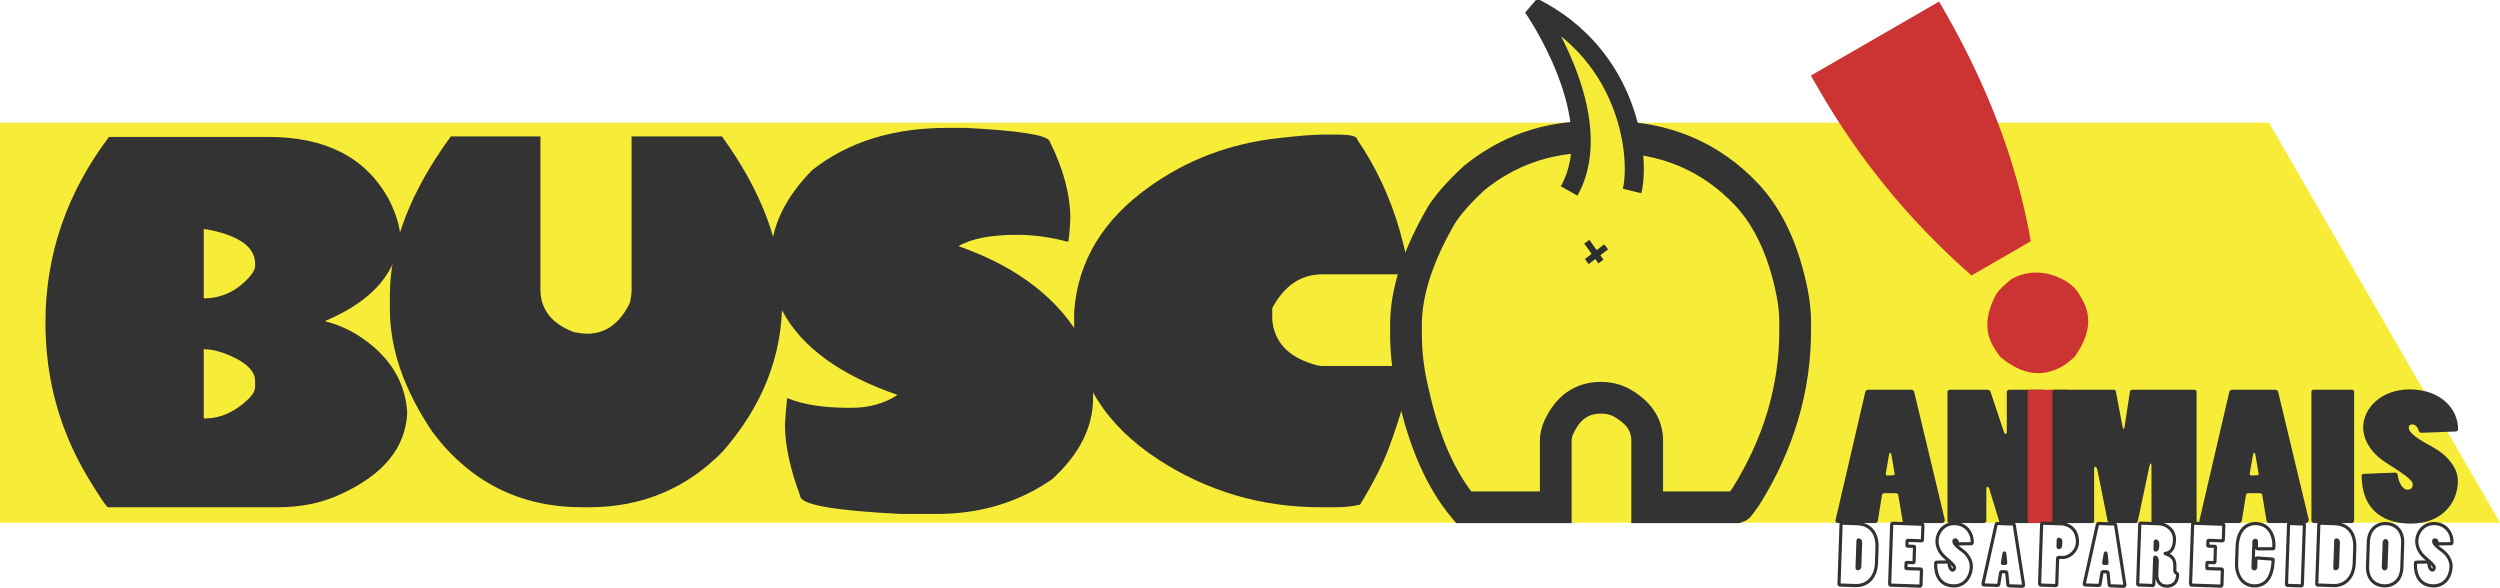 <?xml version="1.0" encoding="utf-8"?>
<!-- Generator: Adobe Illustrator 16.0.3, SVG Export Plug-In . SVG Version: 6.00 Build 0)  -->
<!DOCTYPE svg PUBLIC "-//W3C//DTD SVG 1.1//EN" "http://www.w3.org/Graphics/SVG/1.1/DTD/svg11.dtd">
<svg version="1.1" id="Layer_1" xmlns="http://www.w3.org/2000/svg" xmlns:xlink="http://www.w3.org/1999/xlink" x="0px" y="0px"
	 width="787.498px" height="185.175px" viewBox="0 0 787.498 185.175" enable-background="new 0 0 787.498 185.175"
	 xml:space="preserve">
<polygon fill="#F7ED38" points="787.498,164.654 0,164.654 0,38.641 714.719,38.641 "/>
<path fill="#333333" d="M602.067,122.771c0.489,0,0.84,0.336,0.91,0.729l9.591,40.039c0.141,0.617-0.21,1.232-0.98,1.232h-11.341
	c-0.42,0-0.84-0.223-0.91-0.559l-1.399-8.4c-0.07-0.281-0.351-0.449-0.701-0.449h-3.779c-0.281,0-0.561,0.225-0.631,0.561
	l-1.33,8.232c-0.07,0.393-0.561,0.615-0.91,0.615h-11.551c-0.631,0-0.98-0.391-0.84-0.951l9.381-40.377
	c0.07-0.279,0.42-0.672,0.84-0.672H602.067z M595.906,143.884c-0.14-0.785-0.279-1.289-0.49-1.289c-0.209,0-0.35,0.393-0.489,1.289
	l-0.91,5.318c-0.07,0.281,0.069,0.561,0.42,0.561c2.24,0,2.45,0,2.38-0.504L595.906,143.884z"/>
<path fill="#333333" d="M613.447,123.5c0-0.393,0.35-0.729,0.77-0.729h11.831c0.49,0,0.841,0.225,0.979,0.672l4.201,12.602
	c0.141,0.447,0.35,0.672,0.49,0.672c0.209,0,0.42-0.225,0.42-0.729V123.5c0-0.393,0.35-0.729,0.84-0.729h10.501
	c0.56,0,0.91,0.393,0.91,0.785v40.488c0,0.391-0.28,0.727-0.771,0.727h-13.091c-0.28,0-0.7-0.223-0.771-0.559l-3.08-10.08
	c-0.14-0.561-0.42-0.785-0.63-0.785s-0.351,0.225-0.351,0.785v9.912c0,0.391-0.42,0.727-0.91,0.727h-10.641
	c-0.42,0-0.699-0.336-0.699-0.783V123.5z"/>
<path fill="#CC3333" d="M639.626,164.771c-0.489,0-0.909-0.391-0.909-0.84v-40.6c0-0.279,0.279-0.561,0.629-0.561h11.972
	c0.49,0,0.841,0.225,0.841,0.561v40.713c0,0.336-0.351,0.727-0.841,0.727H639.626z"/>
<path fill="#333333" d="M647.047,164.771c-0.281,0-0.561-0.279-0.561-0.504v-40.936c0-0.279,0.21-0.561,0.561-0.561h18.762
	c0.35,0,0.629,0.225,0.699,0.561l2.101,11.145c0.069,0.391,0.21,0.559,0.351,0.559c0.14,0,0.279-0.223,0.279-0.615l1.68-11.031
	c0.07-0.336,0.351-0.617,0.771-0.617h19.461c0.49,0,0.771,0.225,0.771,0.617v40.824c0,0.336-0.351,0.559-0.771,0.559h-12.671
	c-0.42,0-0.771-0.223-0.771-0.615v-17.527c0-0.449-0.07-0.617-0.209-0.617c-0.141,0-0.281,0.225-0.49,1.121l-3.641,17.191
	c-0.07,0.336-0.42,0.447-0.771,0.447h-7.911c-0.35,0-0.629-0.223-0.77-0.615l-3.221-16.016c-0.209-0.953-0.49-1.121-0.699-1.121
	c-0.211,0-0.351,0.281-0.351,0.729v16.408c0,0.393-0.21,0.615-0.7,0.615H647.047z"/>
<path fill="#333333" d="M716.719,122.771c0.49,0,0.84,0.336,0.91,0.729l9.591,40.039c0.14,0.617-0.21,1.232-0.979,1.232h-11.342
	c-0.42,0-0.84-0.223-0.91-0.559l-1.4-8.4c-0.07-0.281-0.35-0.449-0.699-0.449h-3.781c-0.279,0-0.56,0.225-0.63,0.561l-1.33,8.232
	c-0.069,0.393-0.56,0.615-0.91,0.615h-11.552c-0.629,0-0.979-0.391-0.84-0.951l9.381-40.377c0.07-0.279,0.42-0.672,0.841-0.672
	H716.719z M710.559,143.884c-0.141-0.785-0.281-1.289-0.49-1.289c-0.211,0-0.351,0.393-0.49,1.289l-0.91,5.318
	c-0.07,0.281,0.07,0.561,0.42,0.561c2.24,0,2.45,0,2.381-0.504L710.559,143.884z"/>
<path fill="#333333" d="M729.008,164.771c-0.49,0-0.91-0.391-0.91-0.84v-40.6c0-0.279,0.28-0.561,0.631-0.561h11.971
	c0.49,0,0.84,0.225,0.84,0.561v40.713c0,0.336-0.35,0.727-0.84,0.727H729.008z"/>
<path fill="#333333" d="M762.75,136.324c-0.42,0-0.701-0.168-0.84-0.615c-0.421-1.346-1.121-2.018-2.102-2.018
	c-0.699,0-1.049,0.449-1.049,1.008c0,1.793,3.289,3.809,7.49,6.105c4.551,2.463,7.98,6.496,7.98,10.639
	c0,7.504-5.6,13.496-14.771,13.496c-10.641,0-15.541-6.16-15.541-15.119c0-0.281,0.279-0.561,0.84-0.561l9.66-0.393
	c0.49,0,0.771,0.225,0.841,0.729c0.28,2.24,1.47,4.648,3.15,4.648c0.979,0,1.61-0.504,1.61-1.793c0-1.344-3.92-3.807-8.611-6.832
	c-4.69-3.023-7-7.223-7-11.031c0-5.711,5.32-11.928,14.701-11.928s15.191,5.881,15.191,12.543c0,0.393-0.279,0.729-0.84,0.729
	L762.75,136.324z"/>
<path fill="#333333" d="M34.324,43.132h50.272c17.842,0,30.369,6.373,37.582,19.117c2.061,3.851,3.335,7.512,3.824,10.982
	c-0.488,12.093-8.244,21.341-23.265,27.739c-0.163,0-0.244,0.081-0.244,0.244c5.532,1.411,10.602,4.095,15.212,8.053
	c6.561,5.694,10.087,12.608,10.575,20.743c-0.488,11.063-7.62,19.687-21.394,25.868c-5.694,2.603-12.202,3.905-19.523,3.905H34.08
	c-0.488,0-2.631-3.145-6.426-9.437c-8.896-14.857-13.341-31.074-13.341-48.645C14.313,80.336,20.983,60.813,34.324,43.132z
	 M64.178,72.173v21.801c5.64,0,10.466-2.278,14.479-6.833c1.139-1.355,1.708-2.467,1.708-3.335v-0.732
	c0-5.043-4.637-8.568-13.91-10.575C65.425,72.283,64.666,72.173,64.178,72.173z M64.178,110V131.8h0.407
	c4.881,0,9.463-2.061,13.748-6.183c1.355-1.354,2.034-2.656,2.034-3.904v-1.627c0-3.417-3.227-6.345-9.68-8.785
	C68.354,110.435,66.184,110,64.178,110z"/>
<path fill="#333333" d="M170.233,42.97v48.157c0,6.345,3.525,10.847,10.575,13.503c1.627,0.326,3.01,0.488,4.148,0.488
	c5.857,0,10.358-3.28,13.504-9.843c0.325-1.627,0.488-2.929,0.488-3.905V42.97h28.472c12.635,17.462,18.954,34.464,18.954,51.004
	v1.058c0,17.137-6.21,32.838-18.628,47.1c-11.497,11.769-25.57,17.652-42.219,17.652h-2.115c-19.522,0-35.223-7.862-47.1-23.591
	c-9.002-13.285-13.503-26.22-13.503-38.802v-4.393c0-15.834,6.398-32.511,19.198-50.028H170.233z"/>
<path fill="#333333" d="M298.348,40.286h6.02c16.486,0.868,25.218,2.224,26.193,4.067c4.393,8.786,6.589,16.948,6.589,24.485
	c-0.217,4.881-0.488,7.321-0.813,7.321c-5.478-1.464-10.791-2.196-15.943-2.196c-8.244,0-14.398,1.193-18.466,3.579
	c18.872,6.617,32.022,16.867,39.453,30.749c1.952,5.153,2.928,9.14,2.928,11.958v5.206c0,9.111-4.283,17.6-12.852,25.462
	c-10.521,7.321-22.669,10.981-36.443,10.981h-11.063c-21.26-1.03-31.888-2.929-31.888-5.694c-3.2-8.567-4.799-16.025-4.799-22.37
	c0-0.866,0.217-3.661,0.65-8.379h0.244c4.827,2.008,11.308,3.01,19.441,3.01h0.57c5.531,0,10.385-1.354,14.561-4.067
	c-18.113-6.235-30.207-15.049-36.28-26.438c-2.44-4.446-3.66-8.894-3.66-13.341v-3.254c0-9.707,4.365-18.98,13.096-27.82
	C267.11,44.707,281.265,40.286,298.348,40.286z"/>
<path fill="#333333" d="M416.782,42.4h4.474c4.177,0,6.264,0.516,6.264,1.545c5.966,8.732,10.44,18.331,13.423,28.797
	c1.952,6.996,2.928,11.551,2.928,13.667h-27.332c-6.725,0-11.986,3.552-15.781,10.656v3.661c0.597,6.888,4.88,11.551,12.853,13.991
	c1.192,0.38,2.169,0.57,2.929,0.57h27.576c0,5.26-2.224,13.909-6.671,25.948c-1.843,4.937-4.853,10.848-9.029,17.733
	c-2.331,0.544-4.908,0.814-7.728,0.814h-4.719c-18.709,0-35.792-5.044-51.248-15.131c-16.433-10.791-25.217-24.674-26.356-41.649
	v-4.881c1.14-15.781,9.03-28.878,23.672-39.291c11.931-8.513,25.408-13.611,40.43-15.293C409.026,42.78,413.8,42.4,416.782,42.4z"/>
<path fill="#F7ED38" stroke="#333333" stroke-width="10" d="M501.212,43.132h5.695c17.517,0,32.022,6.129,43.521,18.385
	c6.779,7.375,11.47,17.571,14.072,30.586c0.651,3.201,0.977,6.318,0.977,9.355v2.603c0,18.331-5.179,35.792-15.537,52.388
	c-1.519,2.17-2.387,3.281-2.604,3.335h-28.472v-20.988c0-5.096-2.847-9.163-8.541-12.201c-1.789-0.866-3.796-1.302-6.02-1.302
	c-5.966,0-10.359,3.038-13.179,9.111c-0.704,1.41-1.057,2.875-1.057,4.392v20.988h-29.041c-7.159-8.623-12.418-20.553-15.781-35.793
	c-1.573-6.29-2.359-12.499-2.359-18.628v-3.091c0-10.195,3.714-21.692,11.145-34.492c2.006-3.253,5.45-7.158,10.331-11.714
	C475.046,47.444,487.33,43.132,501.212,43.132z"/>
<path fill="#CC3333" d="M570.422,23.807l40.393-23.32l1.324,2.295c14.135,24.48,23.32,48.883,27.563,73.208l-18.674,10.781
	c-19.244-16.874-35.229-36.332-47.955-58.374L570.422,23.807z M633.67,87.887c3.473-2.005,7.412-2.525,11.816-1.563
	c4.627,1.346,7.768,3.453,9.424,6.321l0.994,1.721c3.174,5.499,2.318,11.57-2.564,18.215c-1.521,1.325-2.664,2.208-3.432,2.651
	l-0.338,0.195c-6.225,3.594-12.674,2.631-19.348-2.887c-0.844-1.043-1.457-1.899-1.844-2.569l-0.58-1.004
	c-2.678-4.637-2.348-10.055,0.99-16.254C629.711,91.29,631.338,89.681,633.67,87.887z"/>
<g>
	<line fill="none" stroke="#2E2E2F" stroke-width="2" x1="505.94" y1="77.763" x2="499.835" y2="82.381"/>
	<line fill="none" stroke="#2E2E2F" stroke-width="2" x1="504.296" y1="82.381" x2="499.835" y2="76.133"/>
</g>
<line fill="none" x1="572.344" y1="38.766" x2="572.344" y2="164.939"/>
<path fill="none" stroke="#323232" d="M579.585,184.282c-0.208-0.008-0.307-0.142-0.301-0.323l0.65-18.787
	c0.008-0.208,0.144-0.386,0.352-0.379l4.651,0.161c4.132,0.144,6.483,2.853,6.319,7.582l-0.167,4.833
	c-0.146,4.21-2.618,7.221-6.646,7.081L579.585,184.282z M586.087,170.847c0.008-0.26-0.063-0.47-0.214-0.605
	c-0.101-0.081-0.306-0.167-0.437-0.171c-0.104-0.004-0.158,0.072-0.164,0.229l-0.299,8.627c-0.006,0.156,0.045,0.21,0.148,0.213
	c0.156,0.006,0.676,0.023,0.702-0.729L586.087,170.847z"/>
<path fill="none" stroke="#323232" d="M595.89,165.145c0.006-0.155,0.168-0.332,0.35-0.326l9.226,0.32
	c0.155,0.005,0.255,0.139,0.25,0.295l-0.162,4.677c-0.005,0.156-0.14,0.256-0.295,0.25l-4.34-0.15
	c-0.104-0.003-0.185,0.072-0.188,0.176l-0.05,1.455c-0.004,0.104,0.098,0.186,0.175,0.188l2.054,0.071
	c0.104,0.003,0.179,0.084,0.175,0.188l-0.163,4.729c-0.005,0.13-0.112,0.23-0.216,0.227l-2.105-0.072
	c-0.104-0.004-0.185,0.071-0.189,0.201l-0.053,1.533c-0.004,0.104,0.072,0.185,0.15,0.188l4.495,0.155
	c0.182,0.007,0.281,0.141,0.276,0.271l-0.167,4.833c-0.005,0.156-0.14,0.281-0.296,0.276l-9.303-0.322
	c-0.156-0.006-0.281-0.166-0.274-0.348L595.89,165.145z"/>
<path fill="none" stroke="#323232" d="M616.938,171.313c-0.156-0.005-0.257-0.087-0.302-0.296c-0.134-0.63-0.384-0.95-0.747-0.963
	c-0.26-0.009-0.396,0.194-0.406,0.454c-0.028,0.832,1.16,1.81,2.683,2.929c1.649,1.202,2.858,3.117,2.792,5.04
	c-0.121,3.482-2.297,6.19-5.701,6.072c-3.949-0.137-5.67-3.058-5.525-7.216c0.005-0.13,0.113-0.256,0.32-0.249l3.593-0.058
	c0.183,0.007,0.282,0.114,0.3,0.349c0.068,1.043,0.472,2.176,1.096,2.197c0.363,0.013,0.605-0.213,0.626-0.811
	c0.021-0.624-1.394-1.817-3.087-3.281c-1.691-1.464-2.482-3.442-2.421-5.209c0.092-2.65,2.167-5.467,5.649-5.346
	c3.481,0.12,5.544,2.924,5.437,6.016c-0.006,0.183-0.115,0.334-0.323,0.327L616.938,171.313z"/>
<path fill="none" stroke="#323232" d="M634.175,165.063c0.183,0.007,0.307,0.167,0.326,0.35l2.917,18.703
	c0.042,0.288-0.098,0.569-0.384,0.56l-4.209-0.146c-0.156-0.005-0.309-0.114-0.329-0.271l-0.385-3.916
	c-0.021-0.13-0.123-0.212-0.253-0.217l-1.403-0.048c-0.104-0.004-0.212,0.097-0.243,0.251l-0.625,3.803
	c-0.033,0.182-0.219,0.279-0.348,0.274l-4.288-0.148c-0.233-0.008-0.358-0.194-0.297-0.452l4.132-18.615
	c0.029-0.129,0.166-0.307,0.322-0.301L634.175,165.063z M631.55,174.781c-0.04-0.365-0.084-0.602-0.162-0.604
	c-0.078-0.002-0.136,0.178-0.202,0.592l-0.423,2.457c-0.031,0.129,0.017,0.261,0.146,0.266c0.832,0.028,0.91,0.031,0.892-0.204
	L631.55,174.781z"/>
<path fill="none" stroke="#323232" d="M643.11,165.229c0.008-0.26,0.145-0.438,0.379-0.43l6.055,0.21
	c1.195,0.042,5.012,1.032,4.841,5.943c-0.083,2.417-2.323,4.732-4.817,4.646c-1.273-0.044-1.404-0.049-1.414,0.263l-0.285,8.238
	c-0.008,0.208-0.169,0.358-0.455,0.349l-4.547-0.158c-0.234-0.008-0.409-0.222-0.4-0.482L643.11,165.229z M648.28,172.199
	c-0.004,0.104,0.067,0.288,0.25,0.294c0.389,0.014,0.557-0.318,0.574-0.838l0.037-1.065c0.016-0.416-0.184-0.709-0.521-0.721
	c-0.077-0.003-0.129-0.005-0.182,0.02s-0.083,0.127-0.086,0.205L648.28,172.199z"/>
<path fill="none" stroke="#323232" d="M666.082,165.063c0.182,0.007,0.306,0.167,0.326,0.35l2.916,18.703
	c0.042,0.288-0.098,0.569-0.384,0.56l-4.21-0.146c-0.155-0.005-0.308-0.114-0.328-0.271l-0.385-3.916
	c-0.021-0.13-0.123-0.212-0.253-0.217l-1.403-0.048c-0.104-0.004-0.211,0.097-0.242,0.251l-0.627,3.803
	c-0.032,0.182-0.218,0.279-0.348,0.274l-4.287-0.148c-0.233-0.008-0.358-0.194-0.297-0.452l4.132-18.615
	c0.03-0.129,0.166-0.307,0.322-0.301L666.082,165.063z M663.456,174.781c-0.04-0.365-0.084-0.602-0.162-0.604
	c-0.077-0.002-0.136,0.178-0.202,0.592l-0.423,2.457c-0.031,0.129,0.017,0.261,0.146,0.266c0.831,0.028,0.909,0.031,0.892-0.204
	L663.456,174.781z"/>
<path fill="none" stroke="#323232" d="M680.112,164.979c2.287,0.079,4.954,1.94,4.845,5.111c-0.049,1.403-0.397,3.967-2.879,4.245
	l-0.002,0.052c3.139,1.02,3.08,2.708,2.988,5.359c-0.011,0.312,0.108,0.628,0.672,0.882c0.127,0.082,0.225,0.268,0.222,0.371
	c-0.123,3.534-2.729,3.652-3.586,3.623c-1.871-0.065-3.073-1.408-2.989-3.851l0.139-4.002c0.029-0.831-0.32-1.26-0.606-1.27
	c-0.155-0.006-0.186,0.124-0.192,0.306l-0.288,8.315c-0.005,0.156-0.141,0.308-0.322,0.301l-4.443-0.154
	c-0.183-0.006-0.308-0.141-0.301-0.348l0.653-18.84c0.006-0.183,0.141-0.308,0.296-0.302L680.112,164.979z M678.819,173.026
	c-0.007,0.182,0.044,0.235,0.174,0.24c0.623,0.021,0.648-0.706,0.69-1.901c0.021-0.598-0.332-0.948-0.565-0.956
	c-0.13-0.005-0.211,0.07-0.216,0.227L678.819,173.026z"/>
<path fill="none" stroke="#323232" d="M690.676,165.145c0.005-0.155,0.167-0.332,0.35-0.326l9.225,0.32
	c0.155,0.005,0.255,0.139,0.25,0.295l-0.162,4.677c-0.006,0.156-0.139,0.256-0.295,0.25l-4.34-0.15
	c-0.104-0.003-0.185,0.072-0.188,0.176l-0.05,1.455c-0.004,0.104,0.098,0.186,0.176,0.188l2.053,0.071
	c0.104,0.003,0.179,0.084,0.176,0.188l-0.164,4.729c-0.005,0.13-0.112,0.23-0.216,0.227l-2.105-0.072
	c-0.104-0.004-0.185,0.071-0.188,0.201l-0.054,1.533c-0.003,0.104,0.072,0.185,0.149,0.188l4.496,0.155
	c0.182,0.007,0.281,0.141,0.276,0.271l-0.167,4.833c-0.006,0.156-0.14,0.281-0.296,0.276l-9.303-0.322
	c-0.156-0.006-0.28-0.166-0.274-0.348L690.676,165.145z"/>
<path fill="none" stroke="#323232" d="M704.695,172.209c0.164-4.729,2.469-7.407,6.028-7.284c3.794,0.132,5.684,3.423,5.554,7.165
	c-0.024,0.702-0.027,0.779-0.261,0.771l-4.813,0.016c-0.234-0.008-0.461-0.225-0.45-0.536l0.057-1.637
	c0.013-0.364-0.19-0.501-0.398-0.509c-0.208-0.007-0.422,0.168-0.432,0.454l-0.28,8.081c-0.009,0.26,0.166,0.448,0.4,0.456
	c0.26,0.009,0.423-0.193,0.432-0.453l0.091-2.625c0.006-0.155,0.118-0.386,0.325-0.353l4.904,0.353
	c0.13,0.004,0.204,0.11,0.201,0.215c-0.217,6.263-2.864,8.33-6.139,8.217c-3.612-0.125-5.526-3.443-5.397-7.16L704.695,172.209z"/>
<path fill="none" stroke="#323232" d="M720.568,184.393c-0.182-0.006-0.331-0.193-0.324-0.401l0.652-18.839
	c0.005-0.131,0.113-0.257,0.243-0.252l4.443,0.153c0.183,0.007,0.309,0.115,0.303,0.271l-0.654,18.893
	c-0.005,0.155-0.142,0.333-0.323,0.326L720.568,184.393z"/>
<path fill="none" stroke="#323232" d="M730.079,184.282c-0.207-0.008-0.307-0.142-0.301-0.323l0.651-18.787
	c0.007-0.208,0.144-0.386,0.352-0.379l4.651,0.161c4.131,0.144,6.483,2.853,6.319,7.582l-0.168,4.833
	c-0.146,4.21-2.617,7.221-6.646,7.081L730.079,184.282z M736.581,170.847c0.009-0.26-0.062-0.47-0.213-0.605
	c-0.102-0.081-0.307-0.167-0.437-0.171c-0.104-0.004-0.159,0.072-0.164,0.229l-0.299,8.627c-0.006,0.156,0.045,0.21,0.148,0.213
	c0.156,0.006,0.676,0.023,0.702-0.729L736.581,170.847z"/>
<path fill="none" stroke="#323232" d="M746.035,170.716c0.14-4.028,2.728-5.89,5.612-5.79c2.884,0.101,5.337,2.137,5.197,6.164
	l-0.267,7.692c-0.139,4.002-2.752,5.862-5.61,5.763c-2.859-0.099-5.339-2.109-5.199-6.138L746.035,170.716z M750.761,178.502
	c-0.014,0.391,0.106,0.681,0.392,0.69c0.286,0.01,0.426-0.271,0.439-0.661l0.261-7.536c0.012-0.338-0.105-0.706-0.391-0.716
	c-0.286-0.01-0.428,0.323-0.44,0.688L750.761,178.502z"/>
<path fill="none" stroke="#323232" d="M768.058,171.313c-0.156-0.005-0.258-0.087-0.302-0.296c-0.135-0.63-0.384-0.95-0.747-0.963
	c-0.261-0.009-0.397,0.194-0.406,0.454c-0.029,0.832,1.16,1.81,2.682,2.929c1.65,1.202,2.858,3.117,2.792,5.04
	c-0.121,3.482-2.296,6.19-5.7,6.072c-3.95-0.137-5.67-3.058-5.525-7.216c0.004-0.13,0.112-0.256,0.32-0.249l3.593-0.058
	c0.182,0.007,0.282,0.114,0.3,0.349c0.068,1.043,0.471,2.176,1.095,2.197c0.364,0.013,0.605-0.213,0.626-0.811
	c0.022-0.624-1.394-1.817-3.086-3.281s-2.482-3.442-2.421-5.209c0.092-2.65,2.166-5.467,5.648-5.346
	c3.482,0.12,5.544,2.924,5.438,6.016c-0.007,0.183-0.116,0.334-0.324,0.327L768.058,171.313z"/>
<path fill="#F6EC38" stroke="#323232" stroke-width="6" d="M514.099,60.158c2.544-10.195-0.477-42.527-31.234-57.922
	c0,0,24.407,34.758,11.407,57.922"/>
</svg>
